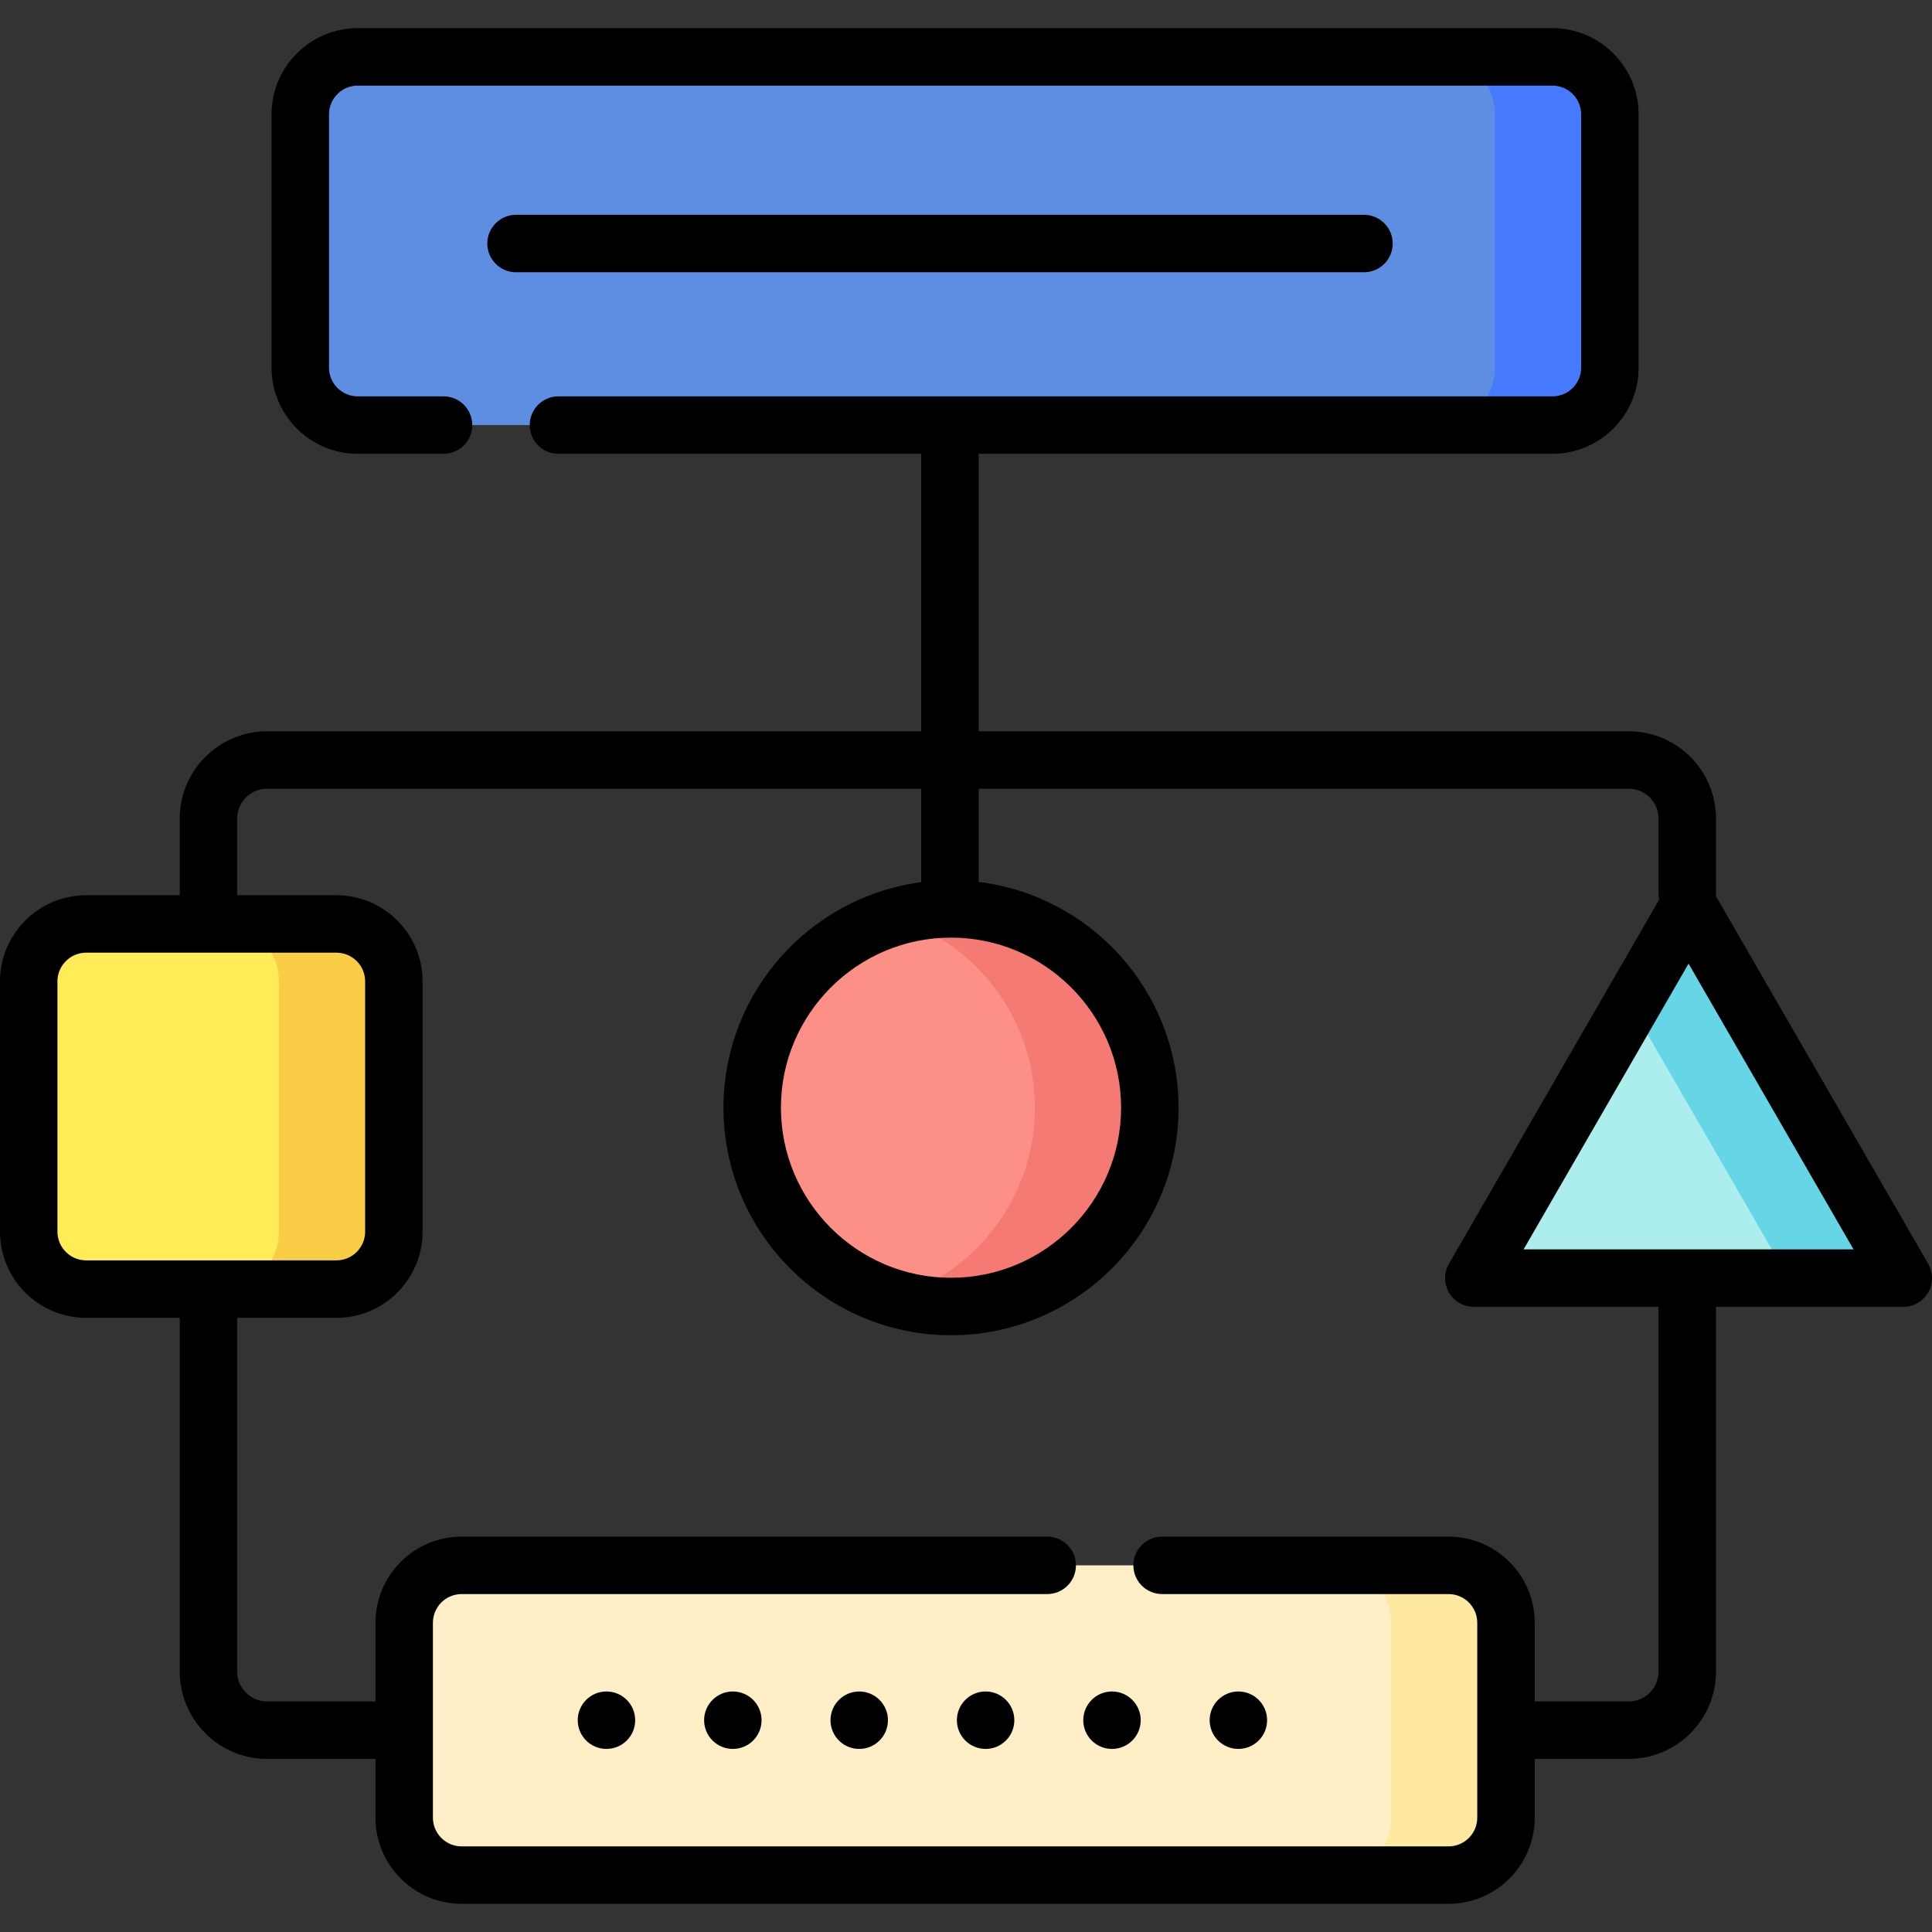 <?xml version="1.0" encoding="iso-8859-1"?>
<!-- Generator: Adobe Illustrator 21.0.0, SVG Export Plug-In . SVG Version: 6.00 Build 0)  -->
<svg version="1.1" id="Capa_1" xmlns="http://www.w3.org/2000/svg" xmlns:xlink="http://www.w3.org/1999/xlink" x="0px" y="0px"
	 viewBox="0 0 504.469 504.469" style="enable-background:new 0 0 504.469 504.469;" xml:space="preserve">
<rect x="0" y="0" width="504.469" height="504.469" fill="#333333" stroke="none"/>
<g>
	<g>
		<path style="fill:#FFEC56;" d="M87.844,336.6H22.5c-8.284,0-15-6.716-15-15v-65.344c0-8.284,6.716-15,15-15h65.344
			c8.284,0,15,6.716,15,15V321.6C102.844,329.884,96.128,336.6,87.844,336.6z"/>
	</g>
	<g>
		<path style="fill:#F9CD45;" d="M87.844,241.256h-30c8.284,0,15,6.716,15,15V321.6c0,8.284-6.716,15-15,15h30
			c8.284,0,15-6.716,15-15v-65.344C102.844,247.972,96.128,241.256,87.844,241.256z"/>
	</g>
	<g>
		<circle style="fill:#FC9086;" cx="248.321" cy="289.235" r="51.909"/>
	</g>
	<g>
		<path style="fill:#F57A73;" d="M248.321,237.325c-5.217,0-10.25,0.778-15,2.21c21.354,6.437,36.909,26.248,36.909,49.7
			c0,23.452-15.556,43.263-36.909,49.699c4.75,1.432,9.783,2.21,15,2.21c28.669,0,51.909-23.241,51.909-51.909
			C300.23,260.566,276.99,237.325,248.321,237.325z"/>
	</g>
	<g>
		<path style="fill:#5E8EE1;" d="M405.362,110.993H93.408c-8.25,0-15-6.75-15-15V29.856c0-8.25,6.75-15,15-15h311.955
			c8.25,0,15,6.75,15,15v66.137C420.362,104.243,413.612,110.993,405.362,110.993z"/>
	</g>
	<g>
		<polygon style="fill:#ACEDED;" points="440.903,236.62 384.838,333.728 496.969,333.728 440.903,236.62 384.838,333.728 
			496.969,333.728 		"/>
	</g>
	<g>
		<polygon style="fill:#66D6E6;" points="440.903,236.62 425.903,262.601 466.969,333.729 496.969,333.729 		"/>
	</g>
	<g>
		<path style="fill:#467BFF;" d="M405.362,14.856h-30c8.25,0,15,6.75,15,15v66.137c0,8.25-6.75,15-15,15h30c8.25,0,15-6.75,15-15
			V29.856C420.362,21.606,413.612,14.856,405.362,14.856z"/>
	</g>
	<g>
		<path style="fill:#FFEEC6;" d="M378.232,489.612H120.538c-8.25,0-15-6.75-15-15v-50.882c0-8.25,6.75-15,15-15h257.693
			c8.25,0,15,6.75,15,15v50.882C393.232,482.862,386.482,489.612,378.232,489.612z"/>
	</g>
	<g>
		<path style="fill:#FFE89F;" d="M378.232,408.73h-30c8.25,0,15,6.75,15,15v50.882c0,8.25-6.75,15-15,15h30c8.25,0,15-6.75,15-15
			V423.73C393.232,415.48,386.482,408.73,378.232,408.73z"/>
	</g>
	<g>
		<path d="M503.464,329.979l-55.426-96.001c0.015-0.196,0.03-0.393,0.03-0.593V213.74c0-12.57-10.226-22.796-22.796-22.796H255.542
			v-72.45h149.82c12.407,0,22.5-10.093,22.5-22.5V29.856c0-12.407-10.093-22.5-22.5-22.5H93.408c-12.407,0-22.5,10.093-22.5,22.5
			v66.137c0,12.407,10.093,22.5,22.5,22.5h22.409c4.142,0,7.5-3.358,7.5-7.5s-3.358-7.5-7.5-7.5H93.408c-4.136,0-7.5-3.364-7.5-7.5
			V29.856c0-4.136,3.364-7.5,7.5-7.5h311.955c4.136,0,7.5,3.364,7.5,7.5v66.137c0,4.136-3.364,7.5-7.5,7.5H145.817
			c-4.142,0-7.5,3.358-7.5,7.5s3.358,7.5,7.5,7.5h94.726v72.45H69.73c-12.57,0-22.796,10.227-22.796,22.796v20.017H22.5
			c-12.407,0-22.5,10.093-22.5,22.5V321.6c0,12.407,10.093,22.5,22.5,22.5h24.434v92.375c0,12.57,10.227,22.796,22.796,22.796
			h28.308v15.341c0,12.407,10.093,22.5,22.5,22.5h257.693c12.407,0,22.5-10.093,22.5-22.5v-15.341h24.54
			c12.57,0,22.796-10.227,22.796-22.796v-95.247h48.901c2.68,0,5.155-1.43,6.495-3.75c0.67-1.16,1.005-2.455,1.005-3.75
			S504.134,331.139,503.464,329.979z M15,321.6v-65.344c0-4.136,3.364-7.5,7.5-7.5h65.344c4.136,0,7.5,3.364,7.5,7.5V321.6
			c0,4.136-3.364,7.5-7.5,7.5H22.5C18.364,329.1,15,325.736,15,321.6z M433.067,436.475c0,4.299-3.497,7.796-7.796,7.796h-24.54
			V423.73c0-12.407-10.093-22.5-22.5-22.5h-74.79c-4.142,0-7.5,3.358-7.5,7.5s3.358,7.5,7.5,7.5h74.79c4.135,0,7.5,3.364,7.5,7.5
			v50.882c0,4.136-3.365,7.5-7.5,7.5H120.539c-4.136,0-7.5-3.364-7.5-7.5V423.73c0-4.136,3.364-7.5,7.5-7.5h152.903
			c4.142,0,7.5-3.358,7.5-7.5s-3.358-7.5-7.5-7.5H120.539c-12.407,0-22.5,10.093-22.5,22.5v20.541H69.73
			c-4.299,0-7.796-3.498-7.796-7.796V344.1h25.91c12.407,0,22.5-10.093,22.5-22.5v-65.344c0-12.407-10.093-22.5-22.5-22.5h-25.91
			V213.74c0-4.299,3.498-7.796,7.796-7.796h170.812v24.408c-29.094,3.824-51.631,28.763-51.631,58.884
			c0,32.758,26.651,59.409,59.41,59.409c32.758,0,59.409-26.651,59.409-59.409c0-30.313-22.825-55.379-52.188-58.955v-24.336
			h169.729c4.299,0,7.796,3.498,7.796,7.796v19.645c0,0.526,0.055,1.039,0.158,1.534l-54.883,95.06
			c-0.67,1.16-1.005,2.455-1.005,3.75s0.335,2.59,1.005,3.75c1.34,2.32,3.815,3.75,6.495,3.75h48.229V436.475z M248.321,244.825
			c24.487,0,44.409,19.922,44.409,44.41c0,24.487-19.922,44.409-44.409,44.409c-24.488,0-44.41-19.922-44.41-44.409
			C203.912,264.747,223.833,244.825,248.321,244.825z M397.828,326.229l43.075-74.608l43.075,74.608H397.828z"/>
		<path d="M356.153,71.088c4.142,0,7.5-3.358,7.5-7.5s-3.358-7.5-7.5-7.5h-221.41c-4.142,0-7.5,3.358-7.5,7.5s3.358,7.5,7.5,7.5
			H356.153z"/>
		<path d="M224.354,441.666c-4.14,0-7.5,3.36-7.5,7.5c0,4.15,3.36,7.5,7.5,7.5s7.5-3.35,7.5-7.5
			C231.854,445.026,228.495,441.666,224.354,441.666z"/>
		<path d="M158.354,441.666c-4.14,0-7.5,3.36-7.5,7.5c0,4.15,3.36,7.5,7.5,7.5s7.5-3.35,7.5-7.5
			C165.854,445.026,162.495,441.666,158.354,441.666z"/>
		<path d="M191.354,441.666c-4.14,0-7.5,3.36-7.5,7.5c0,4.15,3.36,7.5,7.5,7.5s7.5-3.35,7.5-7.5
			C198.854,445.026,195.495,441.666,191.354,441.666z"/>
		<path d="M257.354,441.666c-4.14,0-7.5,3.36-7.5,7.5c0,4.15,3.36,7.5,7.5,7.5s7.5-3.35,7.5-7.5
			C264.854,445.026,261.495,441.666,257.354,441.666z"/>
		<path d="M290.354,441.666c-4.14,0-7.5,3.36-7.5,7.5c0,4.15,3.36,7.5,7.5,7.5s7.5-3.35,7.5-7.5
			C297.854,445.026,294.495,441.666,290.354,441.666z"/>
		<path d="M323.354,456.666c4.14,0,7.5-3.35,7.5-7.5c0-4.14-3.36-7.5-7.5-7.5s-7.5,3.36-7.5,7.5
			C315.854,453.316,319.214,456.666,323.354,456.666z"/>
	</g>
</g>
<g>
</g>
<g>
</g>
<g>
</g>
<g>
</g>
<g>
</g>
<g>
</g>
<g>
</g>
<g>
</g>
<g>
</g>
<g>
</g>
<g>
</g>
<g>
</g>
<g>
</g>
<g>
</g>
<g>
</g>
</svg>

